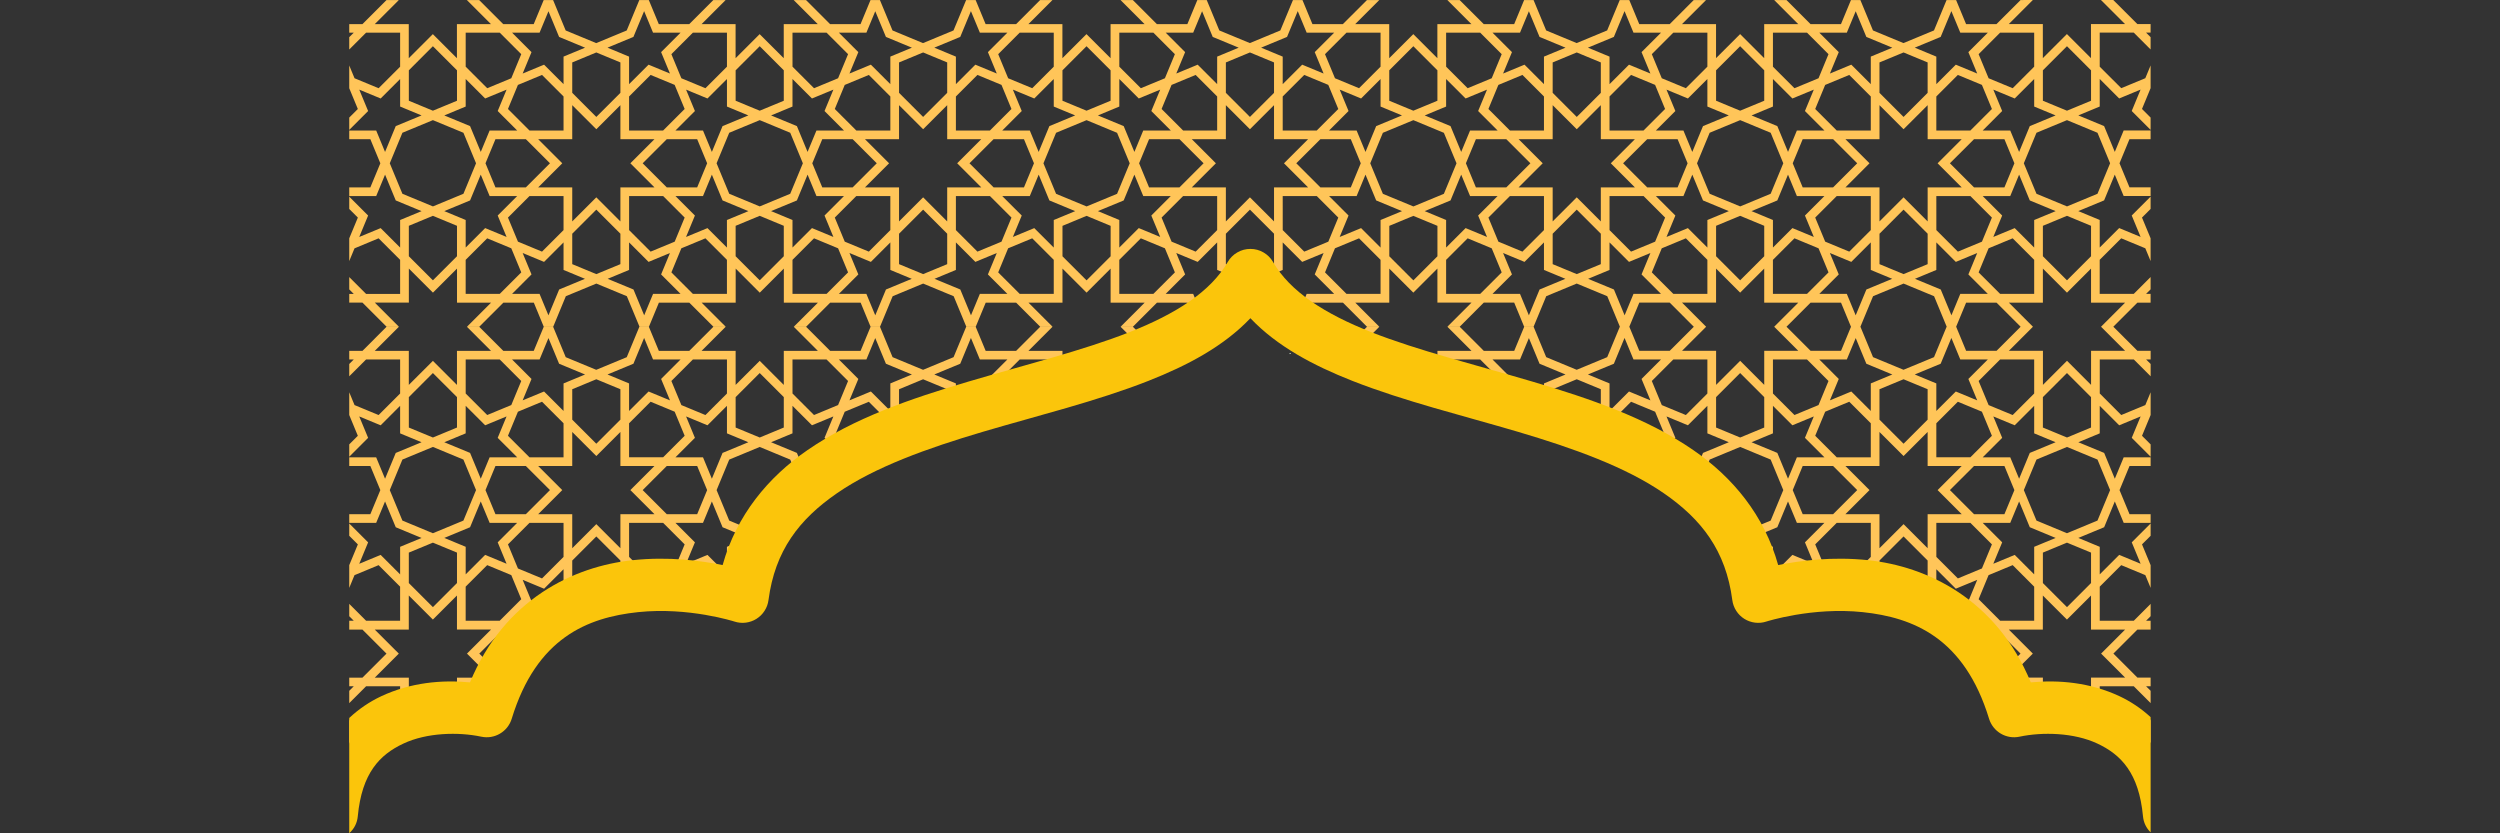 <svg xmlns="http://www.w3.org/2000/svg" xmlns:xlink="http://www.w3.org/1999/xlink" width="600" zoomAndPan="magnify" viewBox="0 0 450 150" height="200" preserveAspectRatio="xMidYMid meet" version="1.0"><rect x="0" y="0" width="450" height="150" fill="#333333" stroke="none"/><defs><clipPath id="26013cb943"><path d="M 232.051 63.504 L 232.398 63.504 L 232.398 63.746 L 232.051 63.746 Z M 232.051 63.504 " clip-rule="nonzero"/></clipPath><clipPath id="acebe7b2a9"><path d="M 232.383 63.648 C 231.742 63.906 232.254 63.52 232.254 63.52 " clip-rule="nonzero"/></clipPath><clipPath id="7cb6f953aa"><path d="M 62.598 0 L 387.348 0 L 387.348 136 L 62.598 136 Z M 62.598 0 " clip-rule="nonzero"/></clipPath><clipPath id="c82871a67a"><path d="M 62.598 44 L 387.348 44 L 387.348 150 L 62.598 150 Z M 62.598 44 " clip-rule="nonzero"/></clipPath></defs><g clip-path="url(#26013cb943)"><g clip-path="url(#acebe7b2a9)"><path fill="#e7fce3" d="M 229.238 60.953 L 235.02 60.953 L 235.02 66.539 L 229.238 66.539 Z M 229.238 60.953 " fill-opacity="1" fill-rule="nonzero"/></g></g><g clip-path="url(#7cb6f953aa)"><path fill="#ffc559" d="M 363.703 0.008 L 359.367 4.34 L 353.895 4.34 L 352.098 0.008 L 350.383 0.008 L 348.117 5.477 L 342.625 7.754 L 337.133 5.477 L 334.867 0.008 L 333.172 0.008 L 331.375 4.344 L 325.898 4.344 L 321.566 0.008 L 319.352 0.008 L 323.684 4.344 L 317.555 4.344 L 317.555 10.469 L 313.223 6.137 L 308.887 10.469 L 308.887 4.344 L 302.758 4.344 L 307.09 0.008 L 304.875 0.008 L 300.543 4.344 L 295.066 4.344 L 293.27 0.008 L 291.555 0.008 L 289.289 5.477 L 283.797 7.754 L 278.309 5.477 L 276.043 0.012 L 274.344 0.012 L 272.551 4.344 L 267.074 4.344 L 262.738 0.012 L 260.523 0.012 L 264.855 4.344 L 258.727 4.344 L 258.727 10.473 L 254.395 6.141 L 250.062 10.473 L 250.062 4.344 L 243.934 4.344 L 248.266 0.012 L 246.051 0.012 L 241.715 4.344 L 236.238 4.344 L 234.445 0.012 L 232.73 0.012 L 230.461 5.48 L 224.973 7.754 L 219.48 5.48 L 217.215 0.012 L 215.52 0.012 L 213.723 4.348 L 208.246 4.348 L 203.914 0.012 L 201.699 0.012 L 206.031 4.348 L 199.902 4.348 L 199.902 10.473 L 195.566 6.141 L 191.234 10.473 L 191.234 4.348 L 185.105 4.348 L 189.438 0.012 L 187.223 0.012 L 182.891 4.348 L 177.414 4.348 L 175.617 0.012 L 173.902 0.012 L 171.633 5.48 L 166.141 7.758 L 160.652 5.48 L 158.387 0.016 L 156.688 0.016 L 156.691 0.016 L 154.895 4.348 L 149.418 4.348 L 145.086 0.012 L 142.867 0.012 L 147.203 4.348 L 141.074 4.348 L 141.074 10.477 L 136.738 6.145 L 132.406 10.477 L 132.406 4.348 L 126.277 4.348 L 130.609 0.012 L 128.395 0.012 L 124.059 4.348 L 118.586 4.348 L 116.789 0.016 L 115.074 0.016 L 112.809 5.484 L 107.316 7.758 L 101.824 5.484 L 99.559 0.016 L 97.863 0.016 L 96.066 4.348 L 90.59 4.348 L 86.258 0.016 L 84.043 0.016 L 88.375 4.348 L 82.246 4.348 L 82.246 10.477 L 77.914 6.145 L 77.91 6.145 L 73.578 10.477 L 73.578 4.348 L 67.449 4.348 L 71.781 0.016 L 69.566 0.016 L 65.234 4.348 L 62.863 4.348 L 62.863 5.879 L 63.68 5.879 L 62.863 6.691 L 62.863 8.91 L 65.895 5.879 L 72.023 5.879 L 72.023 12.008 L 68.148 15.879 L 63.816 14.086 L 62.863 11.785 L 62.863 15.879 L 64.41 19.617 L 62.863 21.164 L 62.863 23.383 L 66.262 19.984 L 64.664 16.133 L 68.52 17.727 L 72.023 14.223 L 72.023 19.18 L 75.879 20.777 L 71.234 22.699 L 69.309 27.348 L 67.715 23.492 L 62.863 23.492 L 62.863 25.059 L 66.664 25.059 L 68.461 29.395 L 66.664 33.727 L 62.863 33.727 L 62.863 35.293 L 67.715 35.293 L 69.312 31.434 L 71.234 36.078 L 75.883 38.004 L 72.023 39.602 L 72.023 44.562 L 68.516 41.059 L 64.664 42.652 L 66.262 38.797 L 62.863 35.398 L 62.863 37.613 L 64.414 39.164 L 62.863 42.902 L 62.863 47 L 63.812 44.699 L 63.82 44.699 L 68.148 42.898 L 72.023 46.773 L 72.023 52.906 L 65.898 52.906 L 62.863 49.871 L 62.863 52.09 L 63.676 52.906 L 62.863 52.906 L 62.863 54.473 L 65.246 54.473 L 69.582 58.809 L 71.801 58.809 L 67.469 54.473 L 73.594 54.473 L 73.594 48.34 L 77.93 52.676 L 82.262 48.344 L 82.262 54.477 L 88.395 54.477 L 84.062 58.809 L 86.273 58.809 L 90.605 54.477 L 96.086 54.477 L 97.875 58.809 L 99.578 58.809 L 101.852 53.316 L 107.344 51.043 L 112.832 53.316 L 115.109 58.809 L 116.809 58.809 L 118.602 54.477 L 124.074 54.477 L 128.41 58.809 L 130.629 58.809 L 126.293 54.477 L 132.422 54.477 L 132.422 48.344 L 136.754 52.68 L 141.09 48.344 L 141.09 54.477 L 147.223 54.477 L 142.887 58.809 L 145.102 58.809 L 149.434 54.477 L 154.914 54.477 L 156.703 58.809 L 158.406 58.809 L 160.68 53.32 L 166.168 51.043 L 171.66 53.32 L 173.934 58.809 L 175.633 58.809 L 177.43 54.477 L 182.902 54.477 L 187.234 58.809 L 189.457 58.809 L 185.121 54.477 L 191.246 54.477 L 191.246 48.344 L 195.582 52.676 L 199.91 48.348 L 199.91 54.477 L 206.043 54.477 L 201.711 58.812 L 203.922 58.812 L 208.258 54.477 L 213.734 54.477 L 215.523 58.812 L 215.785 58.812 C 216.484 58.359 217.16 57.891 217.809 57.41 L 219.504 53.32 L 223.719 51.57 C 224.207 50.906 224.656 50.223 225.07 49.508 C 225.5 50.254 225.973 50.969 226.484 51.664 L 230.484 53.32 L 232.109 57.242 C 232.824 57.785 233.574 58.309 234.352 58.812 L 234.457 58.812 L 236.254 54.477 L 241.727 54.477 L 246.059 58.812 L 248.277 58.812 L 243.945 54.477 L 250.07 54.477 L 250.07 48.348 L 254.402 52.68 L 254.402 52.672 L 258.734 48.34 L 258.734 54.473 L 264.867 54.473 L 260.531 58.809 L 262.746 58.809 L 267.078 54.473 L 272.555 54.473 L 274.348 58.809 L 276.047 58.809 L 278.324 53.316 L 283.812 51.039 L 289.305 53.316 L 291.578 58.809 L 293.277 58.809 L 295.074 54.473 L 300.547 54.473 L 304.879 58.809 L 307.098 58.809 L 302.766 54.473 L 308.891 54.473 L 308.891 48.34 L 313.227 52.676 L 317.559 48.344 L 317.559 54.477 L 323.691 54.477 L 319.359 58.809 L 321.57 58.809 L 325.906 54.477 L 331.383 54.477 L 333.172 58.809 L 334.875 58.809 L 337.152 53.316 L 342.641 51.043 L 348.133 53.316 L 350.406 58.809 L 352.105 58.809 L 353.902 54.477 L 359.375 54.477 L 363.707 58.809 L 365.926 58.809 L 361.594 54.477 L 367.719 54.477 L 367.719 48.344 L 372.055 52.68 L 376.387 48.344 L 376.387 54.477 L 382.52 54.477 L 378.188 58.809 L 380.398 58.809 L 384.734 54.477 L 387.109 54.477 L 387.109 52.898 L 386.293 52.898 L 387.109 52.082 L 387.109 49.867 L 384.078 52.898 L 377.945 52.898 L 377.945 46.766 L 381.82 42.895 L 386.156 44.691 L 387.109 46.992 L 387.109 42.898 L 385.559 39.16 L 387.109 37.609 L 387.109 35.391 L 383.711 38.789 L 385.309 42.648 L 381.453 41.051 L 377.949 44.555 L 377.949 39.594 L 374.09 37.996 L 378.738 36.07 L 380.66 31.43 L 382.258 35.285 L 387.109 35.285 L 387.109 33.719 L 383.305 33.719 L 381.512 29.387 L 383.305 25.051 L 387.109 25.051 L 387.109 23.488 L 382.258 23.488 L 380.664 27.34 L 378.738 22.695 L 374.098 20.77 L 377.949 19.176 L 377.949 14.215 L 381.453 17.723 L 385.305 16.125 L 383.711 19.98 L 387.109 23.379 L 387.109 21.164 L 385.559 19.613 L 387.109 15.867 L 387.109 11.777 L 386.156 14.078 L 381.824 15.871 L 377.949 12 L 377.949 5.871 L 384.078 5.871 L 387.109 8.902 L 387.109 6.688 L 386.293 5.871 L 387.109 5.871 L 387.109 4.332 L 384.723 4.332 L 380.387 0 L 378.172 0 L 382.508 4.332 L 376.375 4.332 L 376.375 10.461 L 372.043 6.129 L 367.711 10.461 L 367.711 4.332 L 361.582 4.332 L 365.914 0 Z M 115.941 2 L 117.547 5.879 L 122.504 5.879 L 119 9.383 L 120.594 13.238 L 116.742 11.641 L 113.234 15.148 L 113.234 10.191 L 109.352 8.578 L 114.016 6.645 Z M 174.766 2 L 176.375 5.879 L 181.332 5.879 L 177.824 9.383 L 179.422 13.238 L 175.566 11.641 L 172.062 15.148 L 172.062 10.191 L 168.176 8.578 L 172.844 6.645 Z M 233.594 2 L 235.199 5.879 L 240.156 5.879 L 236.652 9.383 L 238.246 13.238 L 234.395 11.641 L 230.887 15.148 L 230.887 10.191 L 227.004 8.578 L 231.668 6.645 Z M 292.418 2 L 294.027 5.879 L 298.984 5.879 L 295.477 9.383 L 297.074 13.238 L 293.219 11.641 L 289.715 15.148 L 289.715 10.191 L 285.828 8.578 L 290.496 6.645 Z M 351.246 2 L 352.852 5.879 L 357.809 5.879 L 354.305 9.383 L 355.898 13.238 L 352.047 11.641 L 348.539 15.148 L 348.539 10.191 L 344.656 8.578 L 349.32 6.645 Z M 98.723 2.023 L 100.637 6.645 L 105.312 8.582 L 101.438 10.188 L 101.438 15.145 L 97.93 11.641 L 94.078 13.238 L 95.672 9.383 L 92.168 5.875 L 97.125 5.875 Z M 157.547 2.023 L 159.465 6.645 L 164.141 8.582 L 160.262 10.188 L 160.262 15.145 L 156.758 11.641 L 152.902 13.238 L 154.5 9.383 L 150.992 5.875 L 155.953 5.875 Z M 216.375 2.023 L 218.289 6.645 L 222.965 8.582 L 219.09 10.188 L 219.09 15.145 L 215.582 11.641 L 211.73 13.238 L 213.324 9.383 L 209.82 5.875 L 214.777 5.875 Z M 275.199 2.023 L 277.117 6.645 L 281.793 8.582 L 277.914 10.188 L 277.914 15.145 L 274.41 11.641 L 270.555 13.238 L 272.152 9.383 L 268.645 5.875 L 273.605 5.875 Z M 334.027 2.023 L 335.941 6.645 L 340.617 8.582 L 336.742 10.188 L 336.742 15.145 L 333.234 11.641 L 329.383 13.238 L 330.977 9.383 L 327.473 5.875 L 332.43 5.875 Z M 83.824 5.875 L 89.953 5.875 L 93.824 9.75 L 92.031 14.086 L 87.699 15.879 L 83.824 12.004 Z M 124.723 5.875 L 130.852 5.875 L 130.852 12.004 L 126.977 15.879 L 122.645 14.086 L 120.848 9.75 Z M 142.648 5.875 L 148.777 5.875 L 152.652 9.75 L 150.855 14.086 L 146.523 15.879 L 142.652 12.004 Z M 183.547 5.875 L 189.676 5.875 L 189.676 12.004 L 185.801 15.879 L 181.469 14.086 L 179.676 9.75 Z M 201.477 5.875 L 207.605 5.875 L 211.477 9.75 L 209.684 14.086 L 205.352 15.879 L 201.477 12.004 Z M 242.371 5.875 L 248.5 5.875 L 248.5 12.004 L 244.629 15.879 L 240.297 14.086 L 238.5 9.75 Z M 260.301 5.875 L 266.43 5.875 L 270.305 9.75 L 268.508 14.086 L 264.176 15.879 L 260.305 12.004 Z M 301.199 5.875 L 307.328 5.875 L 307.328 12.004 L 303.453 15.879 L 299.121 14.086 L 297.328 9.75 Z M 319.129 5.875 L 325.258 5.875 L 329.129 9.75 L 327.336 14.086 L 323.004 15.879 L 319.129 12.004 Z M 360.023 5.875 L 366.152 5.875 L 366.152 12.004 L 362.281 15.879 L 357.949 14.086 L 356.152 9.75 Z M 77.922 8.32 L 82.258 12.656 L 82.258 18.133 L 77.922 19.926 L 73.59 18.133 L 73.59 12.656 Z M 136.75 8.32 L 141.082 12.656 L 141.082 18.133 L 136.75 19.926 L 132.414 18.133 L 132.414 12.656 Z M 195.574 8.32 L 199.906 12.656 L 199.906 18.133 L 195.574 19.926 L 191.242 18.133 L 191.242 12.656 Z M 254.402 8.32 L 258.734 12.656 L 258.734 18.133 L 254.402 19.926 L 250.066 18.133 L 250.066 12.656 Z M 313.227 8.32 L 317.562 12.656 L 317.562 18.133 L 313.227 19.926 L 308.895 18.133 L 308.895 12.656 Z M 372.055 8.32 L 376.387 12.656 L 376.387 18.133 L 372.055 19.926 L 367.719 18.133 L 367.719 12.656 Z M 107.336 9.441 L 111.672 11.238 L 111.672 16.715 L 107.336 21.047 L 103.004 16.711 L 103.004 11.238 Z M 166.164 9.441 L 170.496 11.238 L 170.496 16.715 L 166.164 21.047 L 161.828 16.711 L 161.828 11.238 Z M 224.988 9.441 L 229.324 11.238 L 229.324 16.715 L 224.988 21.047 L 220.656 16.711 L 220.656 11.238 Z M 283.816 9.441 L 288.148 11.238 L 288.148 16.715 L 283.816 21.047 L 279.48 16.711 L 279.48 11.238 Z M 342.641 9.441 L 346.973 11.238 L 346.973 16.715 L 342.641 21.047 L 338.305 16.711 L 338.305 11.238 Z M 97.562 13.488 L 101.438 17.363 L 101.438 23.492 L 95.309 23.492 L 91.434 19.617 L 93.227 15.285 Z M 117.109 13.488 L 121.441 15.281 L 121.441 15.285 L 123.238 19.617 L 119.363 23.492 L 113.234 23.492 L 113.234 17.363 Z M 156.391 13.488 L 160.262 17.363 L 160.262 23.492 L 154.137 23.492 L 150.262 19.617 L 152.055 15.285 Z M 175.938 13.488 L 180.27 15.281 L 180.27 15.285 L 182.062 19.617 L 178.191 23.492 L 172.062 23.492 L 172.062 17.363 Z M 215.215 13.488 L 219.09 17.363 L 219.09 23.492 L 212.961 23.492 L 209.086 19.617 L 210.879 15.285 Z M 234.762 13.488 L 239.094 15.281 L 239.094 15.285 L 240.891 19.617 L 237.016 23.492 L 230.887 23.492 L 230.887 17.363 Z M 274.039 13.488 L 277.914 17.363 L 277.914 23.492 L 271.785 23.492 L 267.914 19.617 L 269.707 15.285 Z M 293.59 13.488 L 297.922 15.281 L 297.922 15.285 L 299.715 19.617 L 295.84 23.492 L 289.715 23.492 L 289.715 17.363 Z M 332.867 13.488 L 336.742 17.363 L 336.742 23.492 L 330.613 23.492 L 326.738 19.617 L 328.531 15.285 Z M 352.414 13.488 L 356.746 15.281 L 356.746 15.285 L 358.543 19.617 L 354.668 23.492 L 348.539 23.492 L 348.539 17.363 Z M 130.852 14.223 L 130.852 19.18 L 134.703 20.777 L 130.059 22.699 L 128.137 27.348 L 126.539 23.492 L 121.582 23.492 L 125.086 19.984 L 123.492 16.133 L 127.344 17.727 Z M 189.676 14.223 L 189.676 19.18 L 193.531 20.777 L 188.887 22.699 L 186.961 27.348 L 185.363 23.492 L 180.406 23.492 L 183.914 19.984 L 182.316 16.133 L 186.172 17.727 Z M 248.5 14.223 L 248.5 19.18 L 252.355 20.777 L 247.711 22.699 L 245.789 27.348 L 244.191 23.492 L 239.234 23.492 L 242.738 19.984 L 241.145 16.133 L 244.996 17.727 Z M 307.328 14.223 L 307.328 19.18 L 311.184 20.777 L 306.539 22.699 L 304.613 27.348 L 303.016 23.492 L 298.059 23.492 L 301.566 19.984 L 299.969 16.133 L 303.824 17.727 Z M 366.152 14.223 L 366.152 19.18 L 370.008 20.777 L 365.363 22.699 L 363.441 27.348 L 361.844 23.492 L 356.887 23.492 L 360.391 19.984 L 358.797 16.133 L 362.648 17.727 Z M 83.824 14.223 L 87.328 17.727 L 91.184 16.133 L 89.586 19.984 L 93.094 23.492 L 88.133 23.492 L 86.539 27.344 L 84.613 22.699 L 79.973 20.777 L 83.824 19.18 Z M 142.648 14.223 L 146.156 17.727 L 150.008 16.133 L 148.414 19.984 L 151.918 23.492 L 146.961 23.492 L 145.363 27.344 L 143.441 22.699 L 138.797 20.777 L 142.648 19.18 Z M 201.477 14.223 L 204.98 17.727 L 208.836 16.133 L 207.238 19.984 L 210.746 23.492 L 205.785 23.492 L 204.191 27.344 L 202.266 22.699 L 197.625 20.777 L 201.477 19.18 Z M 260.301 14.223 L 263.809 17.727 L 267.66 16.133 L 266.066 19.984 L 269.57 23.492 L 264.613 23.492 L 263.016 27.344 L 261.094 22.699 L 256.449 20.777 L 260.301 19.18 Z M 319.129 14.223 L 322.633 17.727 L 326.484 16.133 L 324.891 19.984 L 328.398 23.492 L 323.438 23.492 L 321.844 27.344 L 319.918 22.699 L 315.277 20.777 L 319.129 19.18 Z M 103.004 18.93 L 107.336 23.262 L 111.672 18.93 L 111.672 25.059 L 117.801 25.059 L 113.465 29.391 L 117.801 33.727 L 111.672 33.727 L 111.672 39.855 L 107.336 35.52 L 103.004 39.855 L 103.004 33.727 L 96.875 33.727 L 101.207 29.391 L 96.875 25.059 L 103.004 25.059 Z M 161.828 18.93 L 166.164 23.262 L 170.496 18.93 L 170.496 25.059 L 176.625 25.059 L 172.293 29.391 L 176.625 33.727 L 170.496 33.727 L 170.496 39.855 L 166.164 35.52 L 161.828 39.855 L 161.828 33.727 L 155.699 33.727 L 160.035 29.391 L 155.699 25.059 L 161.828 25.059 Z M 220.656 18.93 L 224.988 23.262 L 229.324 18.93 L 229.324 25.059 L 235.453 25.059 L 231.117 29.391 L 235.453 33.727 L 229.324 33.727 L 229.324 39.855 L 224.988 35.52 L 220.656 39.855 L 220.656 33.727 L 214.527 33.727 L 218.859 29.391 L 214.527 25.059 L 220.656 25.059 Z M 279.48 18.93 L 283.816 23.262 L 288.148 18.93 L 288.148 25.059 L 294.277 25.059 L 289.945 29.391 L 294.277 33.727 L 288.148 33.727 L 288.148 39.855 L 283.812 35.52 L 279.48 39.855 L 279.48 33.727 L 273.352 33.727 L 277.688 29.391 L 273.352 25.059 L 279.48 25.059 Z M 338.309 18.93 L 342.641 23.262 L 346.977 18.93 L 346.977 25.059 L 353.102 25.059 L 348.77 29.391 L 353.105 33.727 L 346.977 33.727 L 346.977 39.855 L 342.641 35.52 L 338.309 39.855 L 338.309 33.727 L 332.18 33.727 L 336.512 29.391 L 332.18 25.059 L 338.309 25.059 Z M 77.926 21.625 L 83.418 23.898 L 85.688 29.391 L 83.418 34.879 L 77.926 37.156 L 77.926 37.152 L 72.434 34.879 L 70.16 29.391 L 72.434 23.898 L 77.922 21.625 Z M 136.754 21.625 L 142.242 23.898 L 144.516 29.391 L 142.242 34.879 L 136.75 37.156 L 136.75 37.152 L 131.262 34.879 L 128.984 29.391 L 131.262 23.898 L 136.75 21.625 Z M 313.23 21.625 L 318.719 23.898 L 320.992 29.391 L 318.719 34.879 L 313.23 37.156 L 313.23 37.152 L 307.738 34.879 L 305.465 29.391 L 307.738 23.898 L 313.227 21.625 Z M 372.059 21.625 L 377.547 23.898 L 379.82 29.391 L 377.547 34.879 L 372.055 37.156 L 372.055 37.152 L 366.566 34.879 L 364.289 29.391 L 366.566 23.898 L 372.055 21.625 Z M 195.582 21.629 L 201.074 23.906 L 203.348 29.395 L 201.074 34.887 L 195.582 37.16 L 190.094 34.887 L 187.82 29.395 L 190.094 23.902 Z M 254.406 21.629 L 259.898 23.906 L 262.172 29.395 L 259.898 34.887 L 254.41 37.16 L 248.918 34.887 L 246.645 29.395 L 248.918 23.902 Z M 89.18 25.059 L 94.66 25.059 L 98.992 29.391 L 94.656 33.727 L 89.18 33.727 L 87.387 29.391 Z M 120.016 25.059 L 125.492 25.059 L 127.285 29.391 L 125.492 33.727 L 120.016 33.727 L 115.68 29.391 Z M 148.008 25.059 L 153.484 25.059 L 157.816 29.391 L 153.484 33.727 L 148.008 33.727 L 146.211 29.391 Z M 178.84 25.059 L 184.316 25.059 L 186.113 29.391 L 184.316 33.727 L 178.844 33.727 L 174.508 29.391 Z M 206.832 25.059 L 212.312 25.059 L 216.645 29.391 L 212.309 33.727 L 206.832 33.727 L 205.039 29.391 Z M 237.668 25.059 L 243.145 25.059 L 244.938 29.391 L 243.145 33.727 L 237.668 33.727 L 233.332 29.391 Z M 265.66 25.059 L 271.137 25.059 L 275.469 29.391 L 271.137 33.727 L 265.66 33.727 L 263.863 29.391 Z M 296.492 25.059 L 301.969 25.059 L 303.766 29.391 L 301.969 33.727 L 296.492 33.727 L 292.16 29.391 Z M 324.484 25.059 L 329.965 25.059 L 334.297 29.391 L 329.961 33.727 L 324.484 33.727 L 322.691 29.391 Z M 355.32 25.059 L 360.797 25.059 L 362.59 29.391 L 360.797 33.727 L 355.32 33.727 L 350.984 29.391 Z M 86.535 31.434 L 88.133 35.289 L 93.094 35.289 L 89.586 38.797 L 91.184 42.652 L 87.328 41.055 L 83.824 44.559 L 83.824 39.598 L 79.969 38 L 84.613 36.078 Z M 128.137 31.434 L 130.059 36.078 L 134.711 38.004 L 130.848 39.602 L 130.848 44.562 L 127.344 41.059 L 123.488 42.652 L 125.086 38.797 L 121.582 35.293 L 126.539 35.293 Z M 145.363 31.434 L 146.961 35.289 L 151.918 35.289 L 148.414 38.797 L 150.012 42.652 L 146.156 41.055 L 142.648 44.559 L 142.648 39.598 L 138.793 38 L 143.441 36.078 Z M 186.965 31.434 L 188.887 36.078 L 193.535 38.004 L 189.676 39.602 L 189.676 44.562 L 186.168 41.059 L 182.316 42.652 L 183.914 38.797 L 180.406 35.293 L 185.363 35.293 Z M 204.188 31.434 L 205.785 35.289 L 210.742 35.289 L 207.238 38.797 L 208.836 42.652 L 204.98 41.055 L 201.477 44.559 L 201.477 39.598 L 197.621 38 L 202.266 36.078 Z M 245.789 31.434 L 247.711 36.078 L 252.363 38.004 L 248.5 39.602 L 248.5 44.562 L 244.996 41.059 L 241.141 42.652 L 242.738 38.797 L 239.234 35.293 L 244.191 35.293 Z M 263.016 31.434 L 264.613 35.289 L 269.57 35.289 L 266.066 38.797 L 267.664 42.652 L 263.809 41.055 L 260.301 44.559 L 260.301 39.598 L 256.445 38 L 261.094 36.078 Z M 304.617 31.434 L 306.539 36.078 L 311.188 38.004 L 307.328 39.602 L 307.328 44.562 L 303.82 41.059 L 299.969 42.652 L 301.566 38.797 L 298.059 35.293 L 303.016 35.293 Z M 321.84 31.434 L 323.438 35.289 L 328.395 35.289 L 324.891 38.797 L 326.488 42.652 L 322.633 41.055 L 319.129 44.559 L 319.129 39.598 L 315.273 38 L 319.918 36.078 Z M 363.441 31.434 L 365.363 36.078 L 370.016 38.004 L 366.152 39.602 L 366.152 44.562 L 362.648 41.059 L 358.793 42.652 L 360.391 38.797 L 356.887 35.293 L 361.844 35.293 Z M 95.309 35.289 L 101.438 35.289 L 101.438 41.418 L 97.562 45.293 L 93.23 43.496 L 91.434 39.164 Z M 113.238 35.289 L 119.367 35.289 L 123.238 39.164 L 121.445 43.5 L 117.113 45.293 L 113.238 41.418 Z M 154.133 35.289 L 160.262 35.289 L 160.262 41.418 L 156.391 45.293 L 152.055 43.496 L 150.262 39.164 Z M 172.062 35.289 L 178.191 35.289 L 182.066 39.164 L 180.27 43.5 L 175.938 45.293 L 172.062 41.418 Z M 212.961 35.289 L 219.09 35.289 L 219.09 41.418 L 215.215 45.293 L 210.883 43.496 L 209.086 39.164 Z M 230.887 35.289 L 237.02 35.289 L 240.891 39.164 L 239.098 43.5 L 234.766 45.293 L 230.891 41.418 Z M 271.785 35.289 L 277.914 35.289 L 277.914 41.418 L 274.039 45.293 L 269.707 43.496 L 267.914 39.164 Z M 289.715 35.289 L 295.844 35.289 L 299.719 39.164 L 297.922 43.5 L 293.59 45.293 L 289.715 41.418 Z M 330.613 35.289 L 336.742 35.289 L 336.742 41.418 L 332.867 45.293 L 328.535 43.496 L 326.738 39.164 Z M 348.539 35.289 L 354.668 35.289 L 358.543 39.164 L 356.75 43.5 L 352.418 45.293 L 348.543 41.418 Z M 107.336 37.734 L 111.672 42.066 L 111.672 47.547 L 107.336 49.34 L 103.004 47.547 L 103.004 42.07 Z M 166.164 37.734 L 170.496 42.066 L 170.496 47.547 L 166.164 49.34 L 161.828 47.547 L 161.828 42.07 Z M 224.988 37.734 L 229.324 42.066 L 229.324 47.547 L 224.988 49.34 L 220.656 47.547 L 220.656 42.07 Z M 283.816 37.734 L 288.148 42.066 L 288.148 47.547 L 283.816 49.34 L 279.48 47.547 L 279.48 42.07 Z M 342.641 37.734 L 346.977 42.066 L 346.977 47.547 L 342.641 49.34 L 338.309 47.547 L 338.309 42.07 Z M 77.922 38.848 L 82.258 40.645 L 82.258 46.125 L 77.922 50.457 L 73.59 46.125 L 73.59 40.645 Z M 136.75 38.848 L 141.082 40.645 L 141.082 46.125 L 136.75 50.457 L 132.414 46.125 L 132.414 40.645 Z M 313.227 38.848 L 317.562 40.645 L 317.562 46.125 L 313.227 50.457 L 308.895 46.125 L 308.895 40.645 Z M 372.055 38.848 L 376.387 40.645 L 376.387 46.125 L 372.055 50.457 L 367.719 46.125 L 367.719 40.645 Z M 195.582 38.855 L 199.914 40.652 L 199.914 46.133 L 195.582 50.465 L 191.246 46.133 L 191.246 40.652 Z M 254.406 38.855 L 254.406 38.859 L 258.738 40.652 L 258.738 46.133 L 254.406 50.465 L 250.074 46.133 L 250.074 40.652 Z M 87.695 42.898 L 92.031 44.695 L 93.828 49.031 L 89.953 52.902 L 83.82 52.902 L 83.82 46.77 Z M 126.977 42.898 L 130.848 46.77 L 130.848 52.902 L 124.723 52.902 L 120.852 49.031 L 122.641 44.695 Z M 146.523 42.898 L 150.855 44.695 L 152.652 49.031 L 148.781 52.902 L 142.648 52.902 L 142.648 46.77 Z M 185.801 42.898 L 189.676 46.77 L 189.676 52.902 L 183.551 52.902 L 179.676 49.031 L 181.465 44.695 Z M 205.348 42.898 L 209.684 44.695 L 211.48 49.031 L 207.605 52.902 L 201.473 52.902 L 201.473 46.77 Z M 244.629 42.898 L 248.5 46.77 L 248.5 52.902 L 242.375 52.902 L 238.504 49.031 L 240.293 44.695 Z M 264.176 42.898 L 268.508 44.695 L 270.305 49.031 L 266.434 52.902 L 260.301 52.902 L 260.301 46.77 Z M 303.453 42.898 L 307.328 46.77 L 307.328 52.902 L 301.203 52.902 L 297.328 49.031 L 299.117 44.695 Z M 323 42.898 L 327.336 44.695 L 329.133 49.031 L 325.258 52.902 L 319.125 52.902 L 319.125 46.77 Z M 362.281 42.898 L 366.152 46.77 L 366.152 52.902 L 360.027 52.902 L 356.152 49.031 L 357.945 44.695 Z M 113.234 43.633 L 116.742 47.141 L 120.594 45.543 L 119 49.398 L 122.504 52.902 L 117.551 52.902 L 115.953 56.758 L 114.027 52.109 L 109.383 50.188 L 113.234 48.59 Z M 172.062 43.633 L 175.566 47.141 L 179.422 45.543 L 177.824 49.398 L 181.332 52.902 L 176.375 52.902 L 174.777 56.758 L 172.855 52.109 L 168.211 50.188 L 172.062 48.59 Z M 230.887 43.633 L 234.395 47.141 L 238.246 45.543 L 236.652 49.398 L 240.156 52.902 L 235.199 52.902 L 233.605 56.758 L 231.68 52.109 L 227.035 50.188 L 230.887 48.59 Z M 289.715 43.633 L 293.219 47.141 L 297.074 45.543 L 295.477 49.398 L 298.984 52.902 L 294.027 52.902 L 292.43 56.758 L 290.508 52.109 L 285.863 50.188 L 289.715 48.59 Z M 348.539 43.633 L 352.047 47.141 L 355.898 45.543 L 354.305 49.398 L 357.809 52.902 L 352.852 52.902 L 351.258 56.758 L 349.332 52.109 L 344.688 50.188 L 348.539 48.59 Z M 101.438 43.633 L 101.438 48.59 L 105.293 50.188 L 100.648 52.109 L 98.719 56.762 L 97.121 52.902 L 92.168 52.902 L 95.672 49.398 L 94.078 45.543 L 97.93 47.141 Z M 160.262 43.633 L 160.262 48.59 L 164.117 50.188 L 159.473 52.109 L 157.547 56.762 L 155.949 52.902 L 150.992 52.902 L 154.5 49.398 L 152.902 45.543 L 156.758 47.141 Z M 219.09 43.633 L 219.09 48.59 L 222.945 50.188 L 218.301 52.109 L 216.371 56.762 L 214.773 52.902 L 209.82 52.902 L 213.324 49.398 L 211.727 45.543 L 215.582 47.141 Z M 277.914 43.633 L 277.914 48.59 L 281.77 50.188 L 277.125 52.109 L 275.199 56.762 L 273.602 52.902 L 268.645 52.902 L 272.152 49.398 L 270.555 45.543 L 274.41 47.141 Z M 336.742 43.633 L 336.742 48.59 L 340.598 50.188 L 335.949 52.109 L 334.023 56.762 L 332.426 52.902 L 327.473 52.902 L 330.977 49.398 L 329.379 45.543 L 333.234 47.141 Z M 350.391 58.812 L 348.125 64.285 L 342.633 66.559 L 337.145 64.285 L 334.879 58.816 L 333.18 58.816 L 331.387 63.148 L 325.91 63.148 L 321.574 58.816 L 319.359 58.816 L 323.691 63.148 L 317.562 63.148 L 317.562 69.277 L 313.23 64.945 L 308.898 69.277 L 308.898 63.148 L 302.766 63.148 L 307.102 58.816 L 304.887 58.816 L 300.551 63.148 L 295.074 63.148 L 293.281 58.816 L 291.566 58.816 L 289.297 64.285 L 283.805 66.562 L 278.316 64.285 L 276.051 58.82 L 274.355 58.82 L 272.559 63.152 L 267.082 63.152 L 262.75 58.82 L 260.535 58.82 L 264.867 63.152 L 258.738 63.152 L 258.738 68.691 C 259.258 68.844 259.781 68.996 260.305 69.145 L 260.305 64.703 L 266.434 64.703 L 270.305 68.578 L 269.043 71.625 C 269.551 71.77 270.055 71.91 270.562 72.055 L 272.152 68.211 L 268.648 64.703 L 273.605 64.703 L 275.203 60.852 L 277.117 65.473 L 281.793 67.41 L 277.918 69.016 L 277.918 73.973 L 274.41 70.469 L 270.57 72.059 C 271.379 72.289 272.184 72.52 272.984 72.754 L 274.043 72.316 L 275.102 73.375 C 276.574 73.812 278.035 74.262 279.48 74.723 L 279.48 70.062 L 283.816 68.266 L 288.148 70.062 L 288.148 75.539 L 286.543 77.145 C 287.082 77.348 287.621 77.547 288.148 77.754 C 288.676 77.961 289.195 78.168 289.715 78.383 L 289.715 76.188 L 293.59 72.316 L 297.922 74.109 L 299.719 78.441 L 296.594 81.566 C 297.98 82.297 299.324 83.066 300.609 83.883 L 301.973 83.883 L 302.496 85.145 C 303.617 85.934 304.688 86.766 305.703 87.637 L 307.742 82.723 L 313.23 80.449 L 318.719 82.723 L 320.992 88.215 L 318.719 93.707 L 313.227 95.98 L 312.543 95.695 C 312.957 96.402 313.344 97.125 313.703 97.875 L 317.562 99.473 L 317.562 104.953 L 316.297 106.215 C 316.363 106.609 316.426 107.004 316.477 107.406 C 316.477 107.406 317.461 107.086 319.125 106.695 L 319.125 105.598 L 323 101.727 L 327.332 103.523 L 328.098 105.367 C 328.641 105.336 329.195 105.309 329.762 105.293 L 329.379 104.371 L 331.562 105.273 C 332.312 105.281 333.078 105.305 333.852 105.348 L 336.738 102.461 L 336.738 105.621 C 337.258 105.688 337.781 105.77 338.305 105.859 L 338.305 100.895 L 342.641 96.559 L 346.973 100.895 L 346.973 106.371 L 344.344 107.461 C 345.031 107.715 345.715 107.996 346.391 108.309 L 348.539 107.418 L 348.539 102.461 L 352.043 105.965 L 355.898 104.371 L 354.301 108.227 L 357.809 111.73 L 352.852 111.73 L 352.645 112.234 C 353.066 112.586 353.48 112.957 353.891 113.34 L 353.895 113.324 L 359.367 113.324 L 363.691 117.648 L 359.895 121.445 C 360.238 122.113 360.566 122.809 360.883 123.531 L 366.152 123.531 L 366.152 127.473 C 366.668 127.426 367.191 127.395 367.719 127.379 L 367.719 121.965 L 361.59 121.965 L 365.895 117.66 L 365.922 117.66 L 365.906 117.648 L 365.922 117.633 L 365.891 117.633 L 361.586 113.324 L 367.711 113.324 L 367.711 107.195 L 372.047 111.527 L 376.383 107.195 L 376.383 113.328 L 382.516 113.328 L 378.211 117.633 L 378.18 117.633 L 378.195 117.645 L 378.18 117.66 L 378.211 117.66 L 382.516 121.965 L 376.383 121.965 L 376.383 128.094 L 372.051 123.762 L 368.449 127.363 C 369.16 127.355 369.883 127.371 370.609 127.418 L 372.051 125.977 L 373.891 127.812 C 375.266 128.066 376.629 128.43 377.953 128.922 L 377.953 123.531 L 384.082 123.531 L 387.113 126.562 L 387.113 124.344 L 386.297 123.531 L 387.113 123.531 L 387.113 121.965 L 384.73 121.965 L 380.41 117.645 L 384.727 113.328 L 387.113 113.328 L 387.113 111.73 L 386.297 111.73 L 387.113 110.914 L 387.113 108.699 L 384.086 111.73 L 377.953 111.73 L 377.953 105.598 L 381.824 101.727 L 386.16 103.523 L 387.113 105.82 L 387.113 101.73 L 385.562 97.988 L 387.113 96.441 L 387.113 94.223 L 383.715 97.621 L 385.312 101.477 L 381.457 99.879 L 377.953 103.387 L 377.953 98.426 L 374.098 96.828 L 378.746 94.902 L 380.668 90.262 L 382.266 94.113 L 387.113 94.113 L 387.113 92.551 L 383.312 92.551 L 381.516 88.219 L 383.312 83.883 L 387.113 83.883 L 387.113 82.316 L 382.266 82.316 L 380.668 86.172 L 378.746 81.523 L 374.102 79.602 L 377.953 78.004 L 377.953 73.047 L 381.457 76.555 L 385.312 74.957 L 383.715 78.812 L 387.113 82.211 L 387.113 79.992 L 385.562 78.445 L 387.113 74.699 L 387.113 70.609 L 386.16 72.91 L 381.828 74.703 L 377.957 70.828 L 377.957 64.703 L 384.086 64.703 L 387.117 67.734 L 387.117 65.516 L 386.301 64.703 L 387.117 64.703 L 387.117 63.148 L 384.738 63.148 L 380.402 58.812 L 378.188 58.812 L 382.52 63.148 L 376.391 63.148 L 376.391 69.277 L 372.059 64.941 L 367.727 69.277 L 367.727 63.148 L 361.594 63.148 L 365.93 58.812 L 363.715 58.812 L 359.379 63.148 L 353.902 63.148 L 352.109 58.812 Z M 234.367 58.82 C 234.406 58.848 234.445 58.875 234.484 58.898 L 234.453 58.82 Z M 246.059 58.82 L 242.008 62.871 C 243.461 63.512 244.969 64.121 246.52 64.703 L 248.5 64.703 L 248.5 65.434 C 249.02 65.617 249.543 65.797 250.07 65.977 L 250.07 63.156 L 243.941 63.156 L 248.273 58.82 Z M 173.914 58.82 L 171.645 64.289 L 166.156 66.566 L 160.664 64.289 L 158.398 58.824 L 156.703 58.824 L 154.906 63.156 L 149.43 63.156 L 145.098 58.824 L 142.883 58.824 L 147.215 63.156 L 141.082 63.156 L 141.082 69.285 L 136.75 64.953 L 136.746 64.953 L 132.414 69.285 L 132.414 63.156 L 126.285 63.156 L 130.617 58.824 L 128.402 58.824 L 124.07 63.156 L 118.594 63.156 L 116.797 58.824 L 115.082 58.824 L 112.816 64.293 L 107.324 66.566 L 101.832 64.293 L 99.566 58.824 L 97.871 58.824 L 96.074 63.156 L 90.598 63.156 L 86.266 58.824 L 84.051 58.824 L 88.383 63.156 L 82.254 63.156 L 82.254 69.285 L 77.922 64.953 L 73.586 69.285 L 73.586 63.16 L 67.457 63.16 L 71.793 58.824 L 69.574 58.824 L 65.242 63.16 L 62.863 63.16 L 62.863 64.703 L 63.68 64.703 L 62.863 65.52 L 62.863 67.734 L 65.895 64.703 L 72.023 64.703 L 72.023 70.832 L 68.148 74.707 L 63.816 72.914 L 62.863 70.609 L 62.863 74.703 L 64.41 78.441 L 62.863 79.992 L 62.863 82.211 L 66.262 78.812 L 64.664 74.961 L 68.516 76.555 L 72.023 73.047 L 72.023 78.008 L 75.879 79.602 L 71.234 81.527 L 69.309 86.172 L 67.711 82.32 L 62.863 82.32 L 62.863 83.883 L 66.664 83.883 L 68.461 88.219 L 66.664 92.551 L 62.863 92.551 L 62.863 94.117 L 67.711 94.117 L 69.309 90.262 L 71.234 94.906 L 75.883 96.832 L 72.023 98.426 L 72.023 103.391 L 68.516 99.883 L 64.664 101.48 L 66.262 97.625 L 62.863 94.227 L 62.863 96.441 L 64.414 97.992 L 62.863 101.73 L 62.863 105.824 L 63.812 103.523 L 63.82 103.523 L 68.148 101.727 L 72.02 105.598 L 72.02 111.73 L 65.895 111.73 L 62.863 108.699 L 62.863 110.918 L 63.676 111.73 L 62.863 111.73 L 62.863 113.324 L 65.238 113.324 L 69.566 117.652 L 65.242 121.977 L 62.863 121.977 L 62.863 123.531 L 63.676 123.531 L 62.863 124.348 L 62.863 126.562 L 65.895 123.531 L 72.023 123.531 L 72.023 128.988 C 73.332 128.484 74.684 128.113 76.043 127.852 L 77.922 125.977 L 79.371 127.43 C 80.094 127.379 80.805 127.359 81.512 127.359 L 77.922 123.77 L 73.59 128.105 L 73.59 121.977 L 67.461 121.977 L 71.777 117.656 L 71.789 117.656 L 71.785 117.648 L 71.793 117.641 L 71.777 117.641 L 67.457 113.324 L 73.582 113.324 L 73.582 107.188 L 77.918 111.523 L 82.254 107.191 L 82.254 113.32 L 88.387 113.32 L 84.066 117.641 L 84.055 117.641 L 84.059 117.648 L 84.051 117.656 L 84.066 117.656 L 88.387 121.977 L 82.258 121.977 L 82.258 127.375 C 82.785 127.391 83.309 127.418 83.824 127.461 L 83.824 123.531 L 89.258 123.531 C 89.555 122.852 89.867 122.195 90.191 121.562 L 86.273 117.648 L 90.598 113.32 L 96.078 113.32 L 96.133 113.457 C 96.539 113.066 96.953 112.695 97.375 112.34 L 97.125 111.734 L 92.168 111.734 L 95.676 108.227 L 94.078 104.371 L 97.934 105.969 L 101.438 102.461 L 101.438 107.422 L 103.672 108.344 C 104.348 108.035 105.027 107.75 105.715 107.496 L 103.004 106.371 L 103.004 100.898 L 107.34 96.562 L 111.672 100.895 L 111.672 105.891 C 112.195 105.797 112.719 105.715 113.238 105.645 L 113.238 102.461 L 116.137 105.363 C 116.906 105.312 117.664 105.285 118.41 105.277 L 120.598 104.371 L 120.215 105.289 C 120.781 105.305 121.34 105.328 121.883 105.359 L 122.641 103.527 L 126.977 101.727 L 130.852 105.602 L 130.852 106.656 C 132.613 107.066 133.664 107.41 133.664 107.41 C 133.711 107.055 133.762 106.703 133.82 106.355 L 132.414 104.953 L 132.414 99.473 L 136.48 97.789 C 136.844 97.039 137.234 96.312 137.652 95.609 L 136.75 95.984 L 136.75 95.98 L 131.262 93.707 L 128.988 88.219 L 131.262 82.727 L 136.75 80.453 L 142.242 82.727 L 144.316 87.746 C 145.301 86.895 146.332 86.082 147.414 85.312 L 148.008 83.887 L 149.535 83.887 C 150.785 83.09 152.09 82.34 153.438 81.625 L 150.258 78.445 L 152.051 74.113 L 156.387 72.32 L 160.262 76.191 L 160.262 78.453 C 160.781 78.242 161.301 78.031 161.828 77.824 L 161.828 77.758 L 161.875 77.805 C 162.406 77.598 162.941 77.395 163.48 77.195 L 161.828 75.543 L 161.828 70.066 L 166.16 68.27 L 170.496 70.066 L 170.496 74.777 C 171.922 74.324 173.359 73.883 174.805 73.449 L 175.934 72.32 L 177.059 72.785 C 178.355 72.406 179.652 72.039 180.953 71.672 L 179.672 68.582 L 183.547 64.707 L 189.676 64.707 L 189.676 69.195 C 190.199 69.047 190.723 68.895 191.242 68.742 L 191.242 63.16 L 185.113 63.16 L 189.445 58.824 L 187.23 58.824 L 182.898 63.16 L 177.422 63.16 L 175.625 58.824 Z M 201.707 58.82 L 206.039 63.156 L 199.91 63.156 L 199.91 66.031 C 200.438 65.852 200.957 65.672 201.477 65.488 L 201.477 64.703 L 203.621 64.703 C 205.133 64.133 206.602 63.543 208.02 62.918 L 203.922 58.82 Z M 215.527 58.82 L 215.441 59.035 C 215.551 58.965 215.664 58.891 215.773 58.82 Z M 115.941 60.828 L 117.547 64.703 L 122.504 64.703 L 119 68.211 L 120.598 72.066 L 116.742 70.469 L 113.234 73.973 L 113.234 69.016 L 109.352 67.406 L 114.016 65.473 Z M 174.766 60.828 L 176.375 64.703 L 181.332 64.703 L 177.824 68.211 L 179.422 72.066 L 175.566 70.469 L 172.062 73.973 L 172.062 69.016 L 168.176 67.406 L 172.844 65.473 Z M 292.418 60.828 L 294.027 64.703 L 298.984 64.703 L 295.477 68.211 L 297.074 72.066 L 293.219 70.469 L 289.715 73.973 L 289.715 69.016 L 285.828 67.406 L 290.496 65.473 Z M 351.246 60.828 L 352.852 64.703 L 357.809 64.703 L 354.305 68.211 L 355.898 72.066 L 352.047 70.469 L 348.539 73.973 L 348.539 69.016 L 344.656 67.406 L 349.32 65.473 Z M 98.723 60.852 L 100.637 65.473 L 105.312 67.41 L 101.438 69.016 L 101.438 73.973 L 97.93 70.469 L 94.078 72.062 L 95.672 68.211 L 92.168 64.703 L 97.125 64.703 Z M 157.547 60.852 L 159.465 65.473 L 164.141 67.41 L 160.262 69.016 L 160.262 73.973 L 156.758 70.469 L 152.902 72.062 L 154.5 68.211 L 150.992 64.703 L 155.953 64.703 Z M 334.027 60.852 L 335.941 65.473 L 340.617 67.41 L 336.742 69.016 L 336.742 73.973 L 333.234 70.469 L 329.383 72.062 L 330.977 68.211 L 327.473 64.703 L 332.43 64.703 Z M 83.824 64.703 L 89.953 64.703 L 93.824 68.578 L 92.031 72.91 L 87.699 74.703 L 83.824 70.832 Z M 124.723 64.703 L 130.852 64.703 L 130.852 70.832 L 126.977 74.707 L 122.645 72.914 L 122.645 72.91 L 120.848 68.578 Z M 142.648 64.703 L 148.777 64.703 L 152.652 68.578 L 150.855 72.91 L 146.523 74.703 L 142.652 70.832 Z M 301.199 64.703 L 307.328 64.703 L 307.328 70.832 L 303.453 74.707 L 299.121 72.914 L 299.121 72.91 L 297.328 68.578 Z M 319.129 64.703 L 325.258 64.703 L 329.129 68.578 L 327.336 72.91 L 323.004 74.703 L 319.129 70.832 Z M 360.023 64.703 L 366.152 64.703 L 366.152 70.832 L 362.281 74.707 L 357.949 72.914 L 357.949 72.91 L 356.152 68.578 Z M 254.402 64.949 L 252.555 66.801 C 253.105 66.977 253.66 67.152 254.219 67.328 L 254.402 67.148 L 254.746 67.492 C 255.789 67.816 256.84 68.133 257.902 68.449 Z M 195.578 64.949 L 192.012 68.512 C 193.07 68.199 194.117 67.883 195.156 67.562 L 195.574 67.148 L 195.797 67.367 C 196.355 67.191 196.914 67.016 197.465 66.836 Z M 77.922 67.148 L 82.258 71.48 L 82.258 76.957 L 77.922 78.754 L 77.922 78.75 L 73.59 76.957 L 73.59 71.48 Z M 136.75 67.148 L 141.082 71.48 L 141.082 76.957 L 136.75 78.754 L 136.75 78.75 L 132.414 76.957 L 132.414 71.48 Z M 313.227 67.148 L 317.562 71.48 L 317.562 76.957 L 313.227 78.754 L 313.227 78.75 L 308.895 76.957 L 308.895 71.48 Z M 372.055 67.148 L 376.387 71.48 L 376.387 76.957 L 372.055 78.754 L 372.055 78.75 L 367.719 76.957 L 367.719 71.48 Z M 107.336 68.266 L 111.672 70.062 L 111.672 75.539 L 107.336 79.871 L 103.004 75.539 L 103.004 70.062 Z M 342.641 68.266 L 346.973 70.062 L 346.973 75.539 L 342.641 79.871 L 338.305 75.539 L 338.305 70.062 Z M 97.562 72.312 L 101.438 76.188 L 101.438 82.316 L 95.309 82.316 L 91.434 78.441 L 93.227 74.109 Z M 117.109 72.312 L 121.441 74.105 L 123.238 78.441 L 119.363 82.312 L 113.234 82.312 L 113.234 76.188 Z M 332.867 72.312 L 336.742 76.188 L 336.742 82.316 L 330.613 82.316 L 326.738 78.441 L 328.531 74.109 Z M 352.414 72.312 L 356.746 74.105 L 358.543 78.441 L 354.668 82.312 L 348.539 82.312 L 348.539 76.188 Z M 130.852 73.047 L 130.852 78.004 L 134.703 79.602 L 130.059 81.523 L 128.137 86.172 L 126.539 82.316 L 121.582 82.316 L 125.086 78.812 L 123.492 74.957 L 127.344 76.551 Z M 307.328 73.047 L 307.328 78.004 L 311.184 79.602 L 306.539 81.523 L 304.613 86.172 L 303.016 82.316 L 298.059 82.316 L 301.566 78.812 L 299.969 74.957 L 303.824 76.551 Z M 366.152 73.047 L 366.152 78.004 L 370.008 79.602 L 365.363 81.523 L 363.441 86.172 L 361.844 82.316 L 356.887 82.316 L 360.391 78.812 L 358.797 74.957 L 362.648 76.551 Z M 83.824 73.047 L 87.328 76.551 L 91.18 74.957 L 89.586 78.812 L 93.094 82.316 L 88.133 82.316 L 86.539 86.168 L 84.613 81.523 L 79.973 79.602 L 83.824 78.004 Z M 142.648 73.047 L 146.156 76.551 L 150.008 74.957 L 148.414 78.812 L 151.918 82.316 L 146.961 82.316 L 145.363 86.168 L 143.441 81.523 L 138.797 79.602 L 142.648 78.004 Z M 319.129 73.047 L 322.633 76.551 L 326.484 74.957 L 324.891 78.812 L 328.398 82.316 L 323.438 82.316 L 321.844 86.168 L 319.918 81.523 L 315.277 79.602 L 319.129 78.004 Z M 103.004 77.754 L 107.336 82.086 L 111.672 77.754 L 111.672 83.883 L 117.797 83.883 L 113.465 88.215 L 117.801 92.551 L 111.672 92.551 L 111.672 98.68 L 107.336 94.344 L 103.004 98.68 L 103.004 92.551 L 96.875 92.551 L 101.207 88.215 L 96.875 83.883 L 103.004 83.883 Z M 338.305 77.754 L 342.641 82.086 L 346.973 77.754 L 346.973 83.883 L 353.102 83.883 L 348.77 88.215 L 353.105 92.551 L 346.973 92.551 L 346.973 98.68 L 342.641 94.344 L 338.305 98.68 L 338.305 92.551 L 332.176 92.551 L 336.512 88.215 L 332.18 83.883 L 338.305 83.883 Z M 77.926 80.449 L 83.414 82.723 L 85.688 88.215 L 83.414 93.703 L 77.926 95.98 L 77.922 95.98 L 72.434 93.703 L 70.16 88.215 L 72.434 82.723 L 77.922 80.449 Z M 372.059 80.449 L 377.547 82.723 L 379.82 88.215 L 377.547 93.703 L 372.055 95.98 L 366.566 93.703 L 364.289 88.215 L 366.566 82.723 L 372.055 80.449 Z M 89.18 83.883 L 94.656 83.883 L 98.992 88.215 L 94.656 92.551 L 89.18 92.551 L 87.387 88.219 Z M 120.016 83.883 L 125.492 83.883 L 127.285 88.219 L 125.492 92.551 L 120.016 92.551 L 115.68 88.215 Z M 324.484 83.883 L 329.961 83.883 L 334.297 88.215 L 329.961 92.551 L 324.484 92.551 L 322.691 88.219 Z M 355.32 83.883 L 360.797 83.883 L 362.59 88.219 L 360.797 92.551 L 355.32 92.551 L 350.984 88.215 Z M 86.535 90.262 L 88.133 94.113 L 93.09 94.113 L 89.586 97.621 L 91.184 101.477 L 87.328 99.879 L 83.824 103.387 L 83.824 98.422 L 79.969 96.828 L 84.613 94.902 Z M 128.137 90.262 L 130.059 94.902 L 134.711 96.828 L 130.848 98.426 L 130.848 103.387 L 127.344 99.883 L 123.488 101.477 L 125.086 97.621 L 121.582 94.117 L 126.539 94.117 Z M 321.84 90.262 L 323.438 94.113 L 328.395 94.113 L 324.891 97.621 L 326.488 101.477 L 322.633 99.879 L 319.129 103.387 L 319.129 98.422 L 315.27 96.828 L 319.918 94.902 Z M 363.441 90.262 L 365.363 94.902 L 370.016 96.828 L 366.152 98.426 L 366.152 103.387 L 362.648 99.883 L 358.793 101.477 L 360.391 97.621 L 356.887 94.117 L 361.844 94.117 Z M 95.309 94.113 L 101.438 94.113 L 101.438 100.242 L 97.562 104.117 L 93.23 102.324 L 91.434 97.988 Z M 113.234 94.113 L 119.363 94.113 L 123.238 97.988 L 121.445 102.324 L 117.113 104.117 L 113.238 100.242 Z M 330.613 94.113 L 336.742 94.113 L 336.742 100.242 L 332.867 104.117 L 328.535 102.324 L 326.738 97.988 Z M 348.539 94.113 L 354.668 94.113 L 358.543 97.988 L 356.746 102.324 L 352.418 104.117 L 348.543 100.242 Z M 77.922 97.676 L 82.258 99.469 L 82.258 104.949 L 77.922 109.285 L 73.586 104.949 L 73.586 99.469 Z M 372.055 97.676 L 376.387 99.469 L 376.387 104.949 L 372.055 109.285 L 367.719 104.949 L 367.719 99.469 Z M 87.695 101.723 L 92.031 103.52 L 93.828 107.855 L 89.953 111.727 L 83.82 111.727 L 83.82 105.594 Z M 362.281 101.723 L 366.152 105.598 L 366.152 111.73 L 360.027 111.73 L 356.152 107.855 L 357.945 103.523 Z M 62.863 129.434 L 62.863 133.527 L 63.602 135.316 C 63.957 134.824 64.332 134.363 64.723 133.926 L 64.664 133.785 L 64.801 133.84 C 65.184 133.414 65.582 133.016 65.996 132.641 L 63.816 131.738 Z M 387.113 129.434 L 386.16 131.734 L 384.094 132.59 C 384.512 132.965 384.91 133.363 385.297 133.789 L 385.312 133.781 L 385.305 133.797 C 385.699 134.227 386.074 134.684 386.434 135.168 L 387.113 133.523 Z M 387.113 129.434 " fill-opacity="1" fill-rule="nonzero"/></g><g clip-path="url(#c82871a67a)"><path fill="#fbc50b" d="M 225.094 44.805 C 224.246 44.801 223.457 45.008 222.727 45.43 C 221.992 45.852 221.414 46.43 220.992 47.16 C 217.945 52.461 211.711 56.48 203.273 59.801 C 194.84 63.121 184.492 65.676 174.227 68.711 C 163.957 71.746 153.73 75.242 145.355 81.012 C 138.27 85.891 132.582 92.719 130.074 101.711 C 126.125 100.914 120.387 100.145 113.875 100.832 C 103.297 101.945 90.785 107.824 84.598 122.828 C 79.582 122.344 73.91 122.832 68.586 125.34 C 66.551 126.297 64.609 127.602 62.863 129.234 L 62.863 149.977 C 63.773 149.16 64.289 148.141 64.402 146.922 C 65.141 139.133 68.355 135.848 72.594 133.852 C 76.828 131.855 82.516 131.73 86.641 132.605 C 87.215 132.727 87.793 132.738 88.371 132.645 C 88.953 132.547 89.496 132.352 90 132.051 C 90.508 131.754 90.941 131.375 91.305 130.914 C 91.668 130.449 91.938 129.938 92.109 129.375 C 96.57 114.789 105.773 111.145 114.859 110.184 C 123.949 109.227 132.188 111.875 132.188 111.875 C 132.516 111.984 132.852 112.055 133.195 112.09 C 133.543 112.125 133.887 112.121 134.23 112.078 C 134.574 112.035 134.906 111.957 135.234 111.84 C 135.562 111.727 135.871 111.574 136.164 111.391 C 136.457 111.207 136.727 110.992 136.973 110.75 C 137.219 110.508 137.434 110.238 137.621 109.945 C 137.809 109.656 137.961 109.348 138.082 109.023 C 138.199 108.695 138.281 108.363 138.328 108.02 C 139.492 99.125 143.848 93.469 150.691 88.758 C 157.535 84.043 166.918 80.684 176.895 77.73 C 186.867 74.781 197.398 72.223 206.719 68.555 C 213.762 65.781 220.273 62.332 225.07 57.277 C 229.867 62.332 236.379 65.781 243.422 68.555 C 252.742 72.223 263.273 74.781 273.25 77.73 C 283.227 80.684 292.605 84.043 299.449 88.758 C 306.293 93.469 310.652 99.125 311.816 108.02 C 311.859 108.363 311.941 108.695 312.062 109.023 C 312.18 109.348 312.332 109.656 312.52 109.945 C 312.707 110.238 312.922 110.504 313.168 110.75 C 313.414 110.992 313.684 111.207 313.977 111.391 C 314.27 111.574 314.582 111.727 314.906 111.84 C 315.234 111.957 315.57 112.035 315.914 112.078 C 316.258 112.121 316.602 112.121 316.945 112.09 C 317.289 112.055 317.625 111.984 317.953 111.875 C 317.953 111.875 326.195 109.227 335.281 110.184 C 344.371 111.145 353.57 114.789 358.031 129.375 C 358.203 129.938 358.473 130.449 358.836 130.91 C 359.199 131.375 359.633 131.754 360.141 132.051 C 360.645 132.352 361.191 132.547 361.77 132.645 C 362.348 132.738 362.926 132.727 363.504 132.605 C 367.625 131.73 373.312 131.855 377.551 133.852 C 381.789 135.848 385 139.133 385.738 146.922 C 385.844 148.055 386.305 149.023 387.113 149.824 L 387.113 129.086 C 385.41 127.52 383.527 126.27 381.559 125.34 C 376.23 122.832 370.559 122.344 365.543 122.828 C 359.355 107.824 346.844 101.945 336.27 100.832 C 329.754 100.145 324.02 100.914 320.07 101.711 C 317.559 92.719 311.871 85.891 304.785 81.012 C 296.41 75.242 286.184 71.746 275.918 68.711 C 265.652 65.676 255.305 63.121 246.867 59.801 C 238.434 56.48 232.195 52.461 229.148 47.16 C 228.73 46.434 228.16 45.863 227.434 45.441 C 226.711 45.02 225.93 44.809 225.094 44.805 Z M 225.094 44.805 " fill-opacity="1" fill-rule="nonzero"/></g></svg>